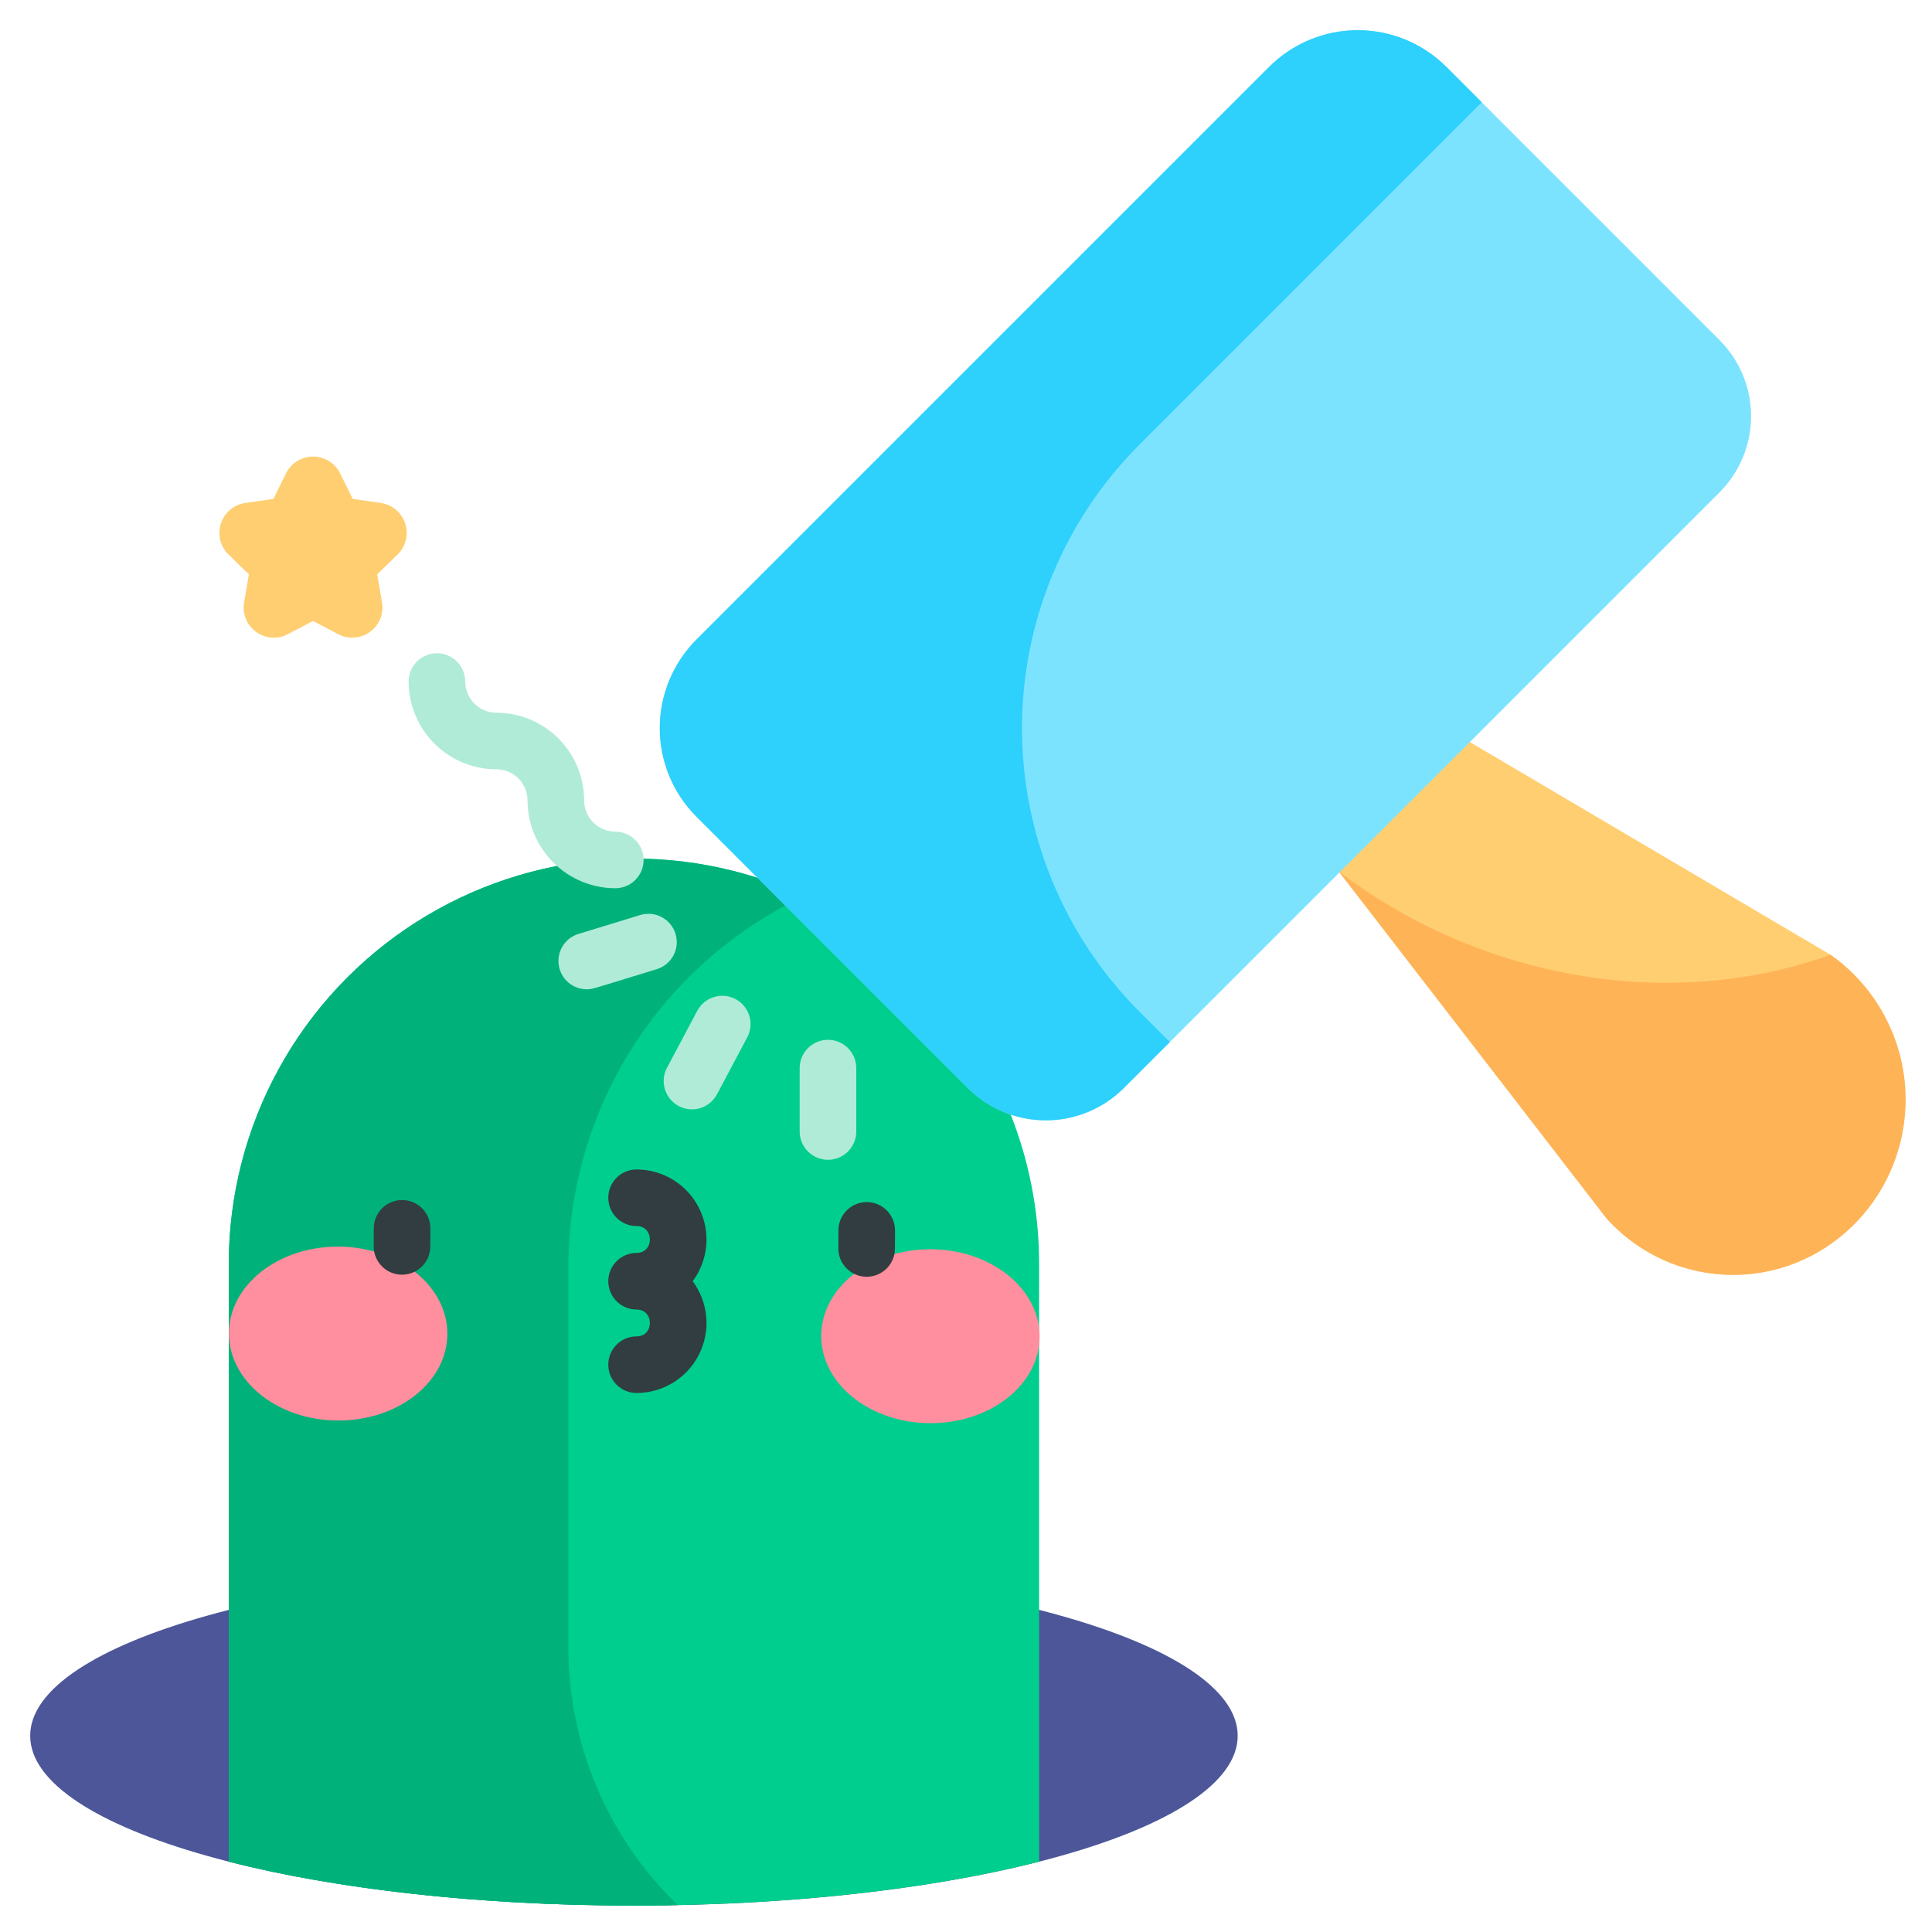 <svg width="512" height="512" viewBox="0 0 512 512" fill="none" xmlns="http://www.w3.org/2000/svg">
<path d="M168 505C256.366 505 328 484.853 328 460C328 435.147 256.366 415 168 415C79.634 415 8 435.147 8 460C8 484.853 79.634 505 168 505Z" fill="#4C5699"/>
<path d="M213.143 237.461C196.779 229.889 178.773 226.558 160.783 227.775C142.793 228.993 125.4 234.719 110.205 244.427C95.011 254.135 82.505 267.511 73.84 283.324C65.175 299.136 60.63 316.875 60.624 334.906V493.362C89.014 500.594 126.677 505 168 505C209.323 505 246.986 500.594 275.376 493.362V334.906C275.379 314.419 269.521 294.359 258.494 277.093C247.467 259.827 231.731 246.075 213.143 237.461Z" fill="#00CE8E"/>
<path d="M150.624 336.072C150.609 315.396 156.48 295.142 167.551 277.679C178.623 260.217 194.436 246.267 213.144 237.461C196.78 229.889 178.774 226.558 160.784 227.775C142.794 228.993 125.4 234.719 110.206 244.427C95.012 254.135 82.506 267.511 73.841 283.324C65.176 299.136 60.631 316.875 60.625 334.906V493.362C89.014 500.594 126.677 505 168 505C171.916 505 175.797 504.96 179.642 504.881C170.465 496.031 163.166 485.423 158.18 473.69C153.194 461.956 150.624 449.338 150.624 436.589V336.072Z" fill="#00B27A"/>
<path d="M118.553 353.555C118.617 340.827 105.711 330.444 89.728 330.364C73.744 330.284 60.736 340.538 60.672 353.266C60.608 365.995 73.514 376.378 89.498 376.457C105.481 376.537 118.49 366.284 118.553 353.555Z" fill="#FF8E9E"/>
<path d="M275.509 354.254C275.573 341.526 262.667 331.143 246.684 331.063C230.7 330.983 217.692 341.237 217.628 353.965C217.564 366.694 230.47 377.077 246.454 377.157C262.437 377.236 275.446 366.983 275.509 354.254Z" fill="#FF8E9E"/>
<path d="M354.786 230.928L425.518 322.6C425.609 322.719 425.705 322.834 425.806 322.945C430.396 328.039 436.087 332.019 442.447 334.582C448.806 337.146 455.667 338.225 462.506 337.737C487.629 335.949 506.639 313.695 504.882 288.128C504.392 281.182 502.365 274.431 498.949 268.362C495.534 262.294 490.813 257.059 485.129 253.036L389.245 196.49H354.785V230.928H354.786Z" fill="#FFCE71"/>
<path d="M354.786 230.928L425.518 322.6C425.609 322.719 425.705 322.834 425.806 322.945C430.396 328.039 436.087 332.019 442.447 334.582C448.806 337.146 455.667 338.225 462.506 337.737C487.629 335.949 506.639 313.695 504.882 288.128C504.392 281.182 502.365 274.431 498.949 268.362C495.533 262.294 490.813 257.059 485.129 253.036C441.787 268.573 391.557 258.976 354.786 230.928Z" fill="#FFB357"/>
<path d="M455.7 130.469L297.647 288.521C292.176 293.892 284.816 296.9 277.15 296.9C269.484 296.9 262.124 293.892 256.653 288.521L184.574 216.442C178.348 210.216 174.85 201.772 174.85 192.967C174.85 184.162 178.348 175.717 184.574 169.491L336.341 17.724C342.567 11.498 351.011 8 359.816 8C368.621 8 377.066 11.498 383.292 17.724L455.7 90.132C461.047 95.482 464.051 102.737 464.051 110.301C464.051 117.865 461.047 125.119 455.7 130.469Z" fill="#7CE3FF"/>
<path d="M301.951 117.845C292.086 127.71 284.261 139.422 278.922 152.311C273.583 165.2 270.835 179.015 270.835 192.966C270.835 206.917 273.583 220.732 278.922 233.621C284.261 246.511 292.086 258.222 301.951 268.087L310.016 276.152L297.647 288.521C292.176 293.892 284.816 296.9 277.15 296.9C269.484 296.9 262.124 293.892 256.653 288.521L184.245 216.113L184.571 216.439C178.346 210.213 174.849 201.769 174.849 192.965C174.849 184.161 178.346 175.717 184.571 169.491L336.341 17.724C342.567 11.498 351.012 8 359.816 8C368.621 8 377.066 11.498 383.292 17.724L392.682 27.114L301.951 117.845Z" fill="#2ED0FC"/>
<path d="M90.137 125.459L93.472 132.216L100.929 133.3C102.406 133.515 103.794 134.138 104.936 135.101C106.077 136.063 106.926 137.325 107.388 138.745C107.849 140.165 107.904 141.685 107.546 143.135C107.188 144.584 106.432 145.904 105.363 146.946L99.963 152.206L101.237 159.633C101.489 161.104 101.325 162.617 100.762 164C100.2 165.383 99.262 166.58 98.054 167.458C96.846 168.335 95.417 168.857 93.928 168.965C92.439 169.072 90.95 168.761 89.629 168.066L82.959 164.56L76.289 168.066C74.968 168.761 73.478 169.072 71.99 168.965C70.501 168.857 69.072 168.335 67.864 167.458C66.656 166.58 65.718 165.383 65.156 164C64.593 162.617 64.429 161.104 64.681 159.633L65.955 152.206L60.555 146.946C59.486 145.904 58.73 144.582 58.372 143.132C58.015 141.682 58.071 140.161 58.533 138.741C58.996 137.321 59.847 136.059 60.99 135.097C62.133 134.135 63.522 133.513 65 133.3L72.457 132.216L75.792 125.459C76.453 124.121 77.475 122.993 78.742 122.205C80.01 121.417 81.473 121 82.966 121C84.459 121 85.922 121.417 87.19 122.205C88.457 122.993 89.479 124.121 90.14 125.459H90.137Z" fill="#FFCE71"/>
<path d="M170.564 227.893C170.564 225.904 169.774 223.996 168.367 222.59C166.961 221.183 165.053 220.393 163.064 220.393C160.874 220.391 158.775 219.519 157.227 217.971C155.678 216.422 154.807 214.323 154.805 212.133C154.798 205.967 152.345 200.055 147.985 195.695C143.624 191.335 137.712 188.882 131.546 188.875C129.356 188.873 127.256 188.002 125.708 186.453C124.159 184.905 123.288 182.805 123.286 180.615C123.286 178.626 122.496 176.718 121.089 175.312C119.683 173.905 117.775 173.115 115.786 173.115C113.797 173.115 111.889 173.905 110.483 175.312C109.076 176.718 108.286 178.626 108.286 180.615C108.293 186.782 110.746 192.694 115.107 197.055C119.467 201.415 125.379 203.868 131.546 203.875C133.736 203.878 135.835 204.748 137.383 206.297C138.931 207.845 139.802 209.944 139.805 212.133C139.812 218.3 142.265 224.212 146.625 228.573C150.985 232.933 156.897 235.386 163.064 235.393C165.053 235.393 166.961 234.603 168.367 233.197C169.774 231.79 170.564 229.882 170.564 227.893Z" fill="#B0EBD8"/>
<path d="M194.927 264.767C193.171 263.833 191.116 263.635 189.214 264.217C187.311 264.798 185.718 266.111 184.784 267.867L176.76 282.967C175.826 284.724 175.629 286.779 176.21 288.681C176.792 290.583 178.106 292.177 179.862 293.11C181.618 294.044 183.674 294.242 185.576 293.66C187.478 293.078 189.071 291.765 190.005 290.008L198.029 274.908C198.962 273.152 199.16 271.097 198.578 269.195C197.996 267.294 196.683 265.701 194.927 264.767Z" fill="#B0EBD8"/>
<path d="M179.021 247.477C178.439 245.575 177.126 243.982 175.37 243.048C173.613 242.114 171.558 241.917 169.656 242.498L153.307 247.498C151.587 248.022 150.113 249.147 149.153 250.667C148.193 252.187 147.811 254.001 148.076 255.779C148.342 257.557 149.237 259.181 150.599 260.354C151.961 261.528 153.699 262.173 155.497 262.172C157.006 262.172 156.149 262.314 174.042 256.842C175.944 256.26 177.537 254.947 178.471 253.191C179.405 251.435 179.603 249.379 179.021 247.477Z" fill="#B0EBD8"/>
<path d="M226.921 299.859V283.059C226.921 281.07 226.131 279.162 224.724 277.756C223.318 276.349 221.41 275.559 219.421 275.559C217.432 275.559 215.524 276.349 214.118 277.756C212.711 279.162 211.921 281.07 211.921 283.059V299.859C211.921 301.848 212.711 303.756 214.118 305.162C215.524 306.569 217.432 307.359 219.421 307.359C221.41 307.359 223.318 306.569 224.724 305.162C226.131 303.756 226.921 301.848 226.921 299.859Z" fill="#B0EBD8"/>
<path d="M229.726 318.569H229.692C227.709 318.569 225.806 319.354 224.4 320.754C222.995 322.153 222.201 324.052 222.192 326.036L222.171 330.823C222.167 331.808 222.356 332.784 222.729 333.695C223.102 334.607 223.651 335.436 224.344 336.136C225.038 336.835 225.862 337.391 226.77 337.772C227.679 338.153 228.653 338.352 229.638 338.356H229.672C231.655 338.356 233.558 337.57 234.964 336.171C236.369 334.771 237.163 332.872 237.172 330.889L237.193 326.102C237.197 325.117 237.008 324.141 236.635 323.229C236.262 322.318 235.713 321.488 235.02 320.789C234.326 320.089 233.502 319.533 232.594 319.152C231.685 318.771 230.711 318.573 229.726 318.569Z" fill="#313D40"/>
<path d="M106.589 318.021H106.555C104.572 318.021 102.669 318.807 101.263 320.206C99.858 321.605 99.064 323.505 99.055 325.488L99.034 330.274C99.03 331.259 99.219 332.235 99.592 333.147C99.965 334.058 100.514 334.887 101.207 335.587C101.901 336.286 102.725 336.843 103.633 337.223C104.542 337.604 105.516 337.803 106.501 337.807H106.535C108.518 337.807 110.421 337.021 111.827 335.622C113.232 334.223 114.026 332.323 114.035 330.34L114.056 325.554C114.06 324.569 113.871 323.593 113.498 322.681C113.125 321.77 112.576 320.941 111.883 320.241C111.189 319.541 110.365 318.985 109.457 318.605C108.548 318.224 107.574 318.025 106.589 318.021Z" fill="#313D40"/>
<path d="M168.7 309.92C166.711 309.92 164.803 310.71 163.397 312.117C161.99 313.523 161.2 315.431 161.2 317.42C161.2 319.409 161.99 321.317 163.397 322.723C164.803 324.13 166.711 324.92 168.7 324.92C173.4 324.92 173.406 332.039 168.7 332.039C166.711 332.039 164.803 332.829 163.397 334.236C161.99 335.642 161.2 337.55 161.2 339.539C161.2 341.528 161.99 343.436 163.397 344.842C164.803 346.249 166.711 347.039 168.7 347.039C173.4 347.039 173.4 354.159 168.7 354.159C166.711 354.159 164.803 354.949 163.397 356.356C161.99 357.762 161.2 359.67 161.2 361.659C161.2 363.648 161.99 365.556 163.397 366.962C164.803 368.369 166.711 369.159 168.7 369.159C172.136 369.154 175.504 368.195 178.428 366.389C181.351 364.582 183.715 362 185.257 358.928C186.799 355.857 187.457 352.418 187.159 348.995C186.861 345.571 185.618 342.298 183.569 339.539C185.618 336.78 186.86 333.507 187.158 330.084C187.455 326.66 186.797 323.222 185.255 320.151C183.713 317.08 181.349 314.497 178.426 312.691C175.503 310.884 172.136 309.925 168.7 309.92Z" fill="#313D40"/>
</svg>
